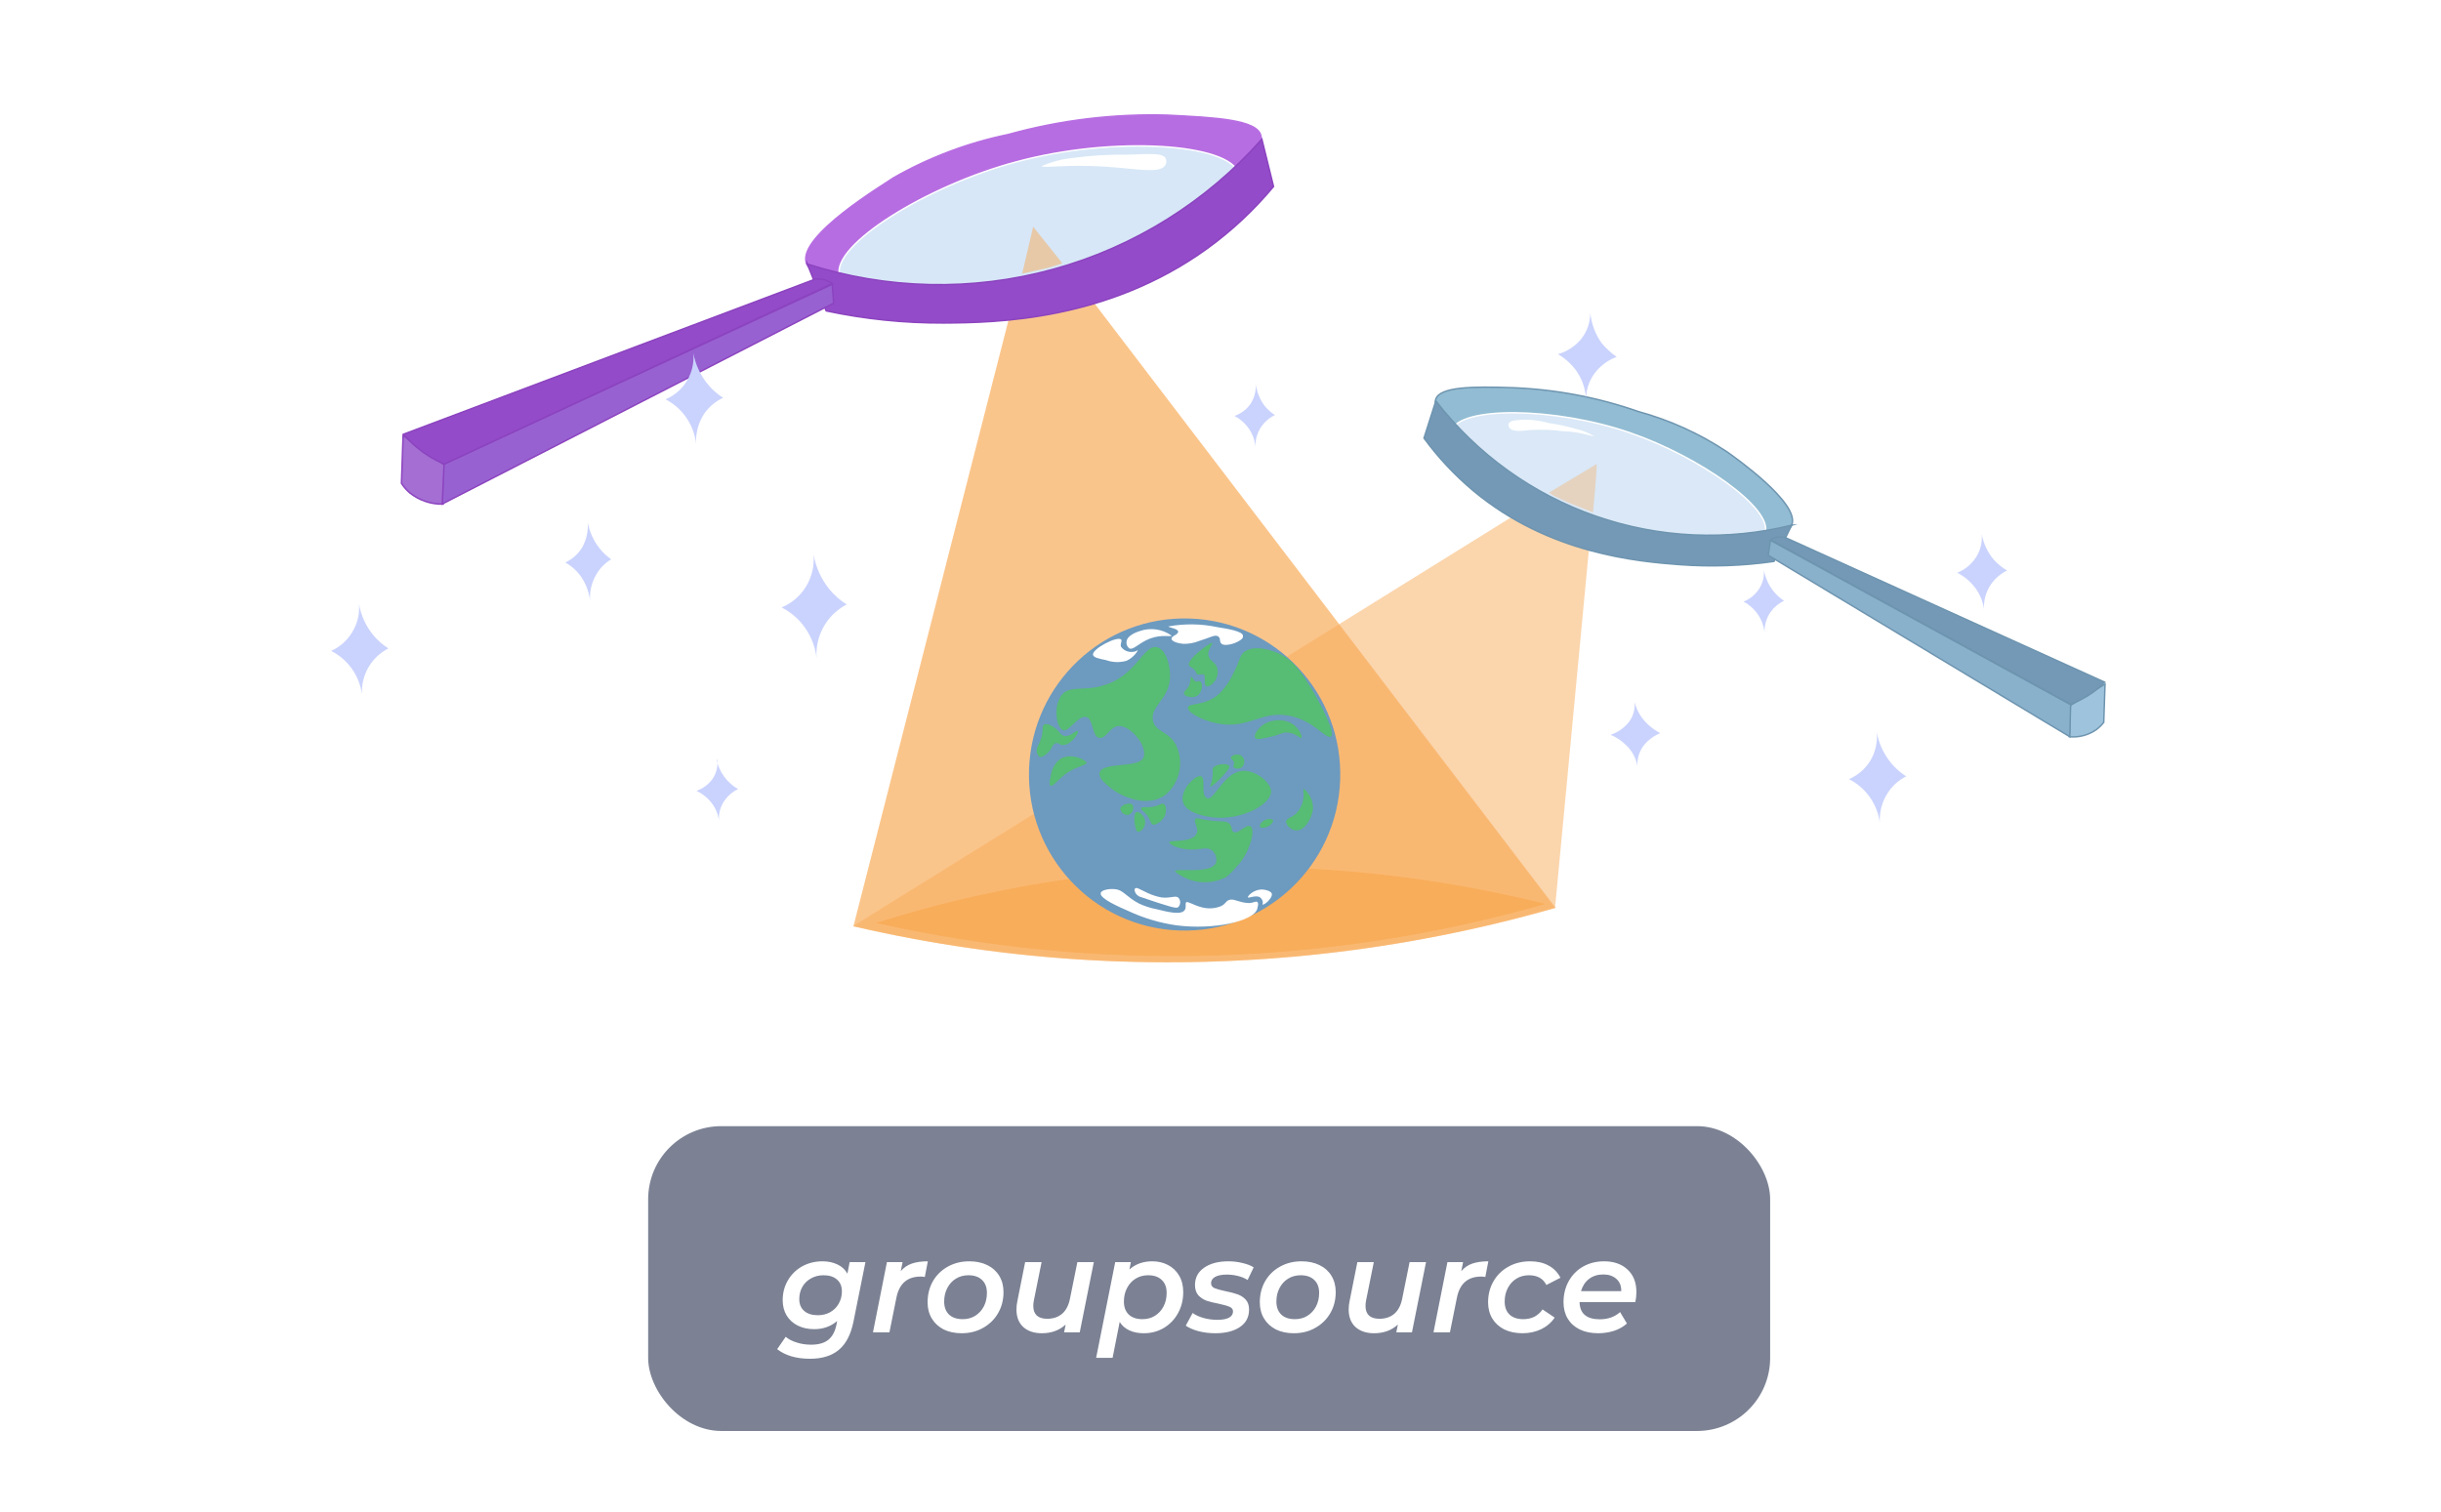 <svg width="334" height="207" viewBox="0 0 334 207" fill="none" xmlns="http://www.w3.org/2000/svg">
<g filter="url(#filter0_d)">
<rect x="88.687" y="150.135" width="153.521" height="41.719" rx="10" fill="#7C8294"/>
<path d="M118.417 168.742L116.779 176.896C116.419 178.66 115.753 179.944 114.781 180.748C113.809 181.564 112.495 181.972 110.839 181.972C108.955 181.972 107.455 181.534 106.339 180.658L107.509 178.966C107.881 179.29 108.373 179.548 108.985 179.74C109.609 179.944 110.275 180.046 110.983 180.046C112.015 180.046 112.807 179.818 113.359 179.362C113.911 178.906 114.277 178.21 114.457 177.274L114.547 176.806C113.683 177.55 112.633 177.922 111.397 177.922C110.569 177.922 109.825 177.76 109.165 177.436C108.517 177.112 108.007 176.65 107.635 176.05C107.275 175.45 107.095 174.748 107.095 173.944C107.095 172.96 107.329 172.066 107.797 171.262C108.265 170.446 108.913 169.804 109.741 169.336C110.581 168.868 111.517 168.634 112.549 168.634C113.305 168.634 113.983 168.778 114.583 169.066C115.183 169.342 115.639 169.762 115.951 170.326L116.257 168.742H118.417ZM111.901 176.014C112.537 176.014 113.101 175.876 113.593 175.6C114.097 175.312 114.487 174.922 114.763 174.43C115.051 173.926 115.195 173.362 115.195 172.738C115.195 172.054 114.973 171.52 114.529 171.136C114.085 170.74 113.467 170.542 112.675 170.542C112.039 170.542 111.469 170.686 110.965 170.974C110.461 171.25 110.065 171.64 109.777 172.144C109.501 172.636 109.363 173.194 109.363 173.818C109.363 174.49 109.585 175.024 110.029 175.42C110.485 175.816 111.109 176.014 111.901 176.014ZM123.247 169.984C123.667 169.492 124.177 169.144 124.777 168.94C125.389 168.736 126.115 168.634 126.955 168.634L126.541 170.776C126.337 170.74 126.151 170.722 125.983 170.722C124.147 170.722 123.037 171.688 122.653 173.62L121.699 178.354H119.449L121.357 168.742H123.499L123.247 169.984ZM131.584 178.48C130.648 178.48 129.826 178.306 129.118 177.958C128.422 177.598 127.882 177.1 127.498 176.464C127.114 175.828 126.922 175.09 126.922 174.25C126.922 173.182 127.162 172.222 127.642 171.37C128.134 170.518 128.812 169.852 129.676 169.372C130.552 168.88 131.536 168.634 132.628 168.634C133.564 168.634 134.386 168.808 135.094 169.156C135.802 169.504 136.348 169.996 136.732 170.632C137.116 171.268 137.308 172.006 137.308 172.846C137.308 173.914 137.062 174.874 136.57 175.726C136.078 176.578 135.394 177.25 134.518 177.742C133.654 178.234 132.676 178.48 131.584 178.48ZM131.728 176.554C132.364 176.554 132.928 176.404 133.42 176.104C133.924 175.792 134.32 175.366 134.608 174.826C134.896 174.274 135.04 173.65 135.04 172.954C135.04 172.198 134.818 171.61 134.374 171.19C133.93 170.758 133.306 170.542 132.502 170.542C131.866 170.542 131.296 170.698 130.792 171.01C130.3 171.31 129.91 171.736 129.622 172.288C129.334 172.828 129.19 173.446 129.19 174.142C129.19 174.898 129.412 175.492 129.856 175.924C130.3 176.344 130.924 176.554 131.728 176.554ZM149.666 168.742L147.74 178.354H145.598L145.814 177.292C144.95 178.084 143.864 178.48 142.556 178.48C141.5 178.48 140.654 178.198 140.018 177.634C139.394 177.058 139.082 176.254 139.082 175.222C139.082 174.838 139.124 174.454 139.208 174.07L140.27 168.742H142.52L141.458 174.016C141.41 174.256 141.386 174.502 141.386 174.754C141.386 175.318 141.542 175.75 141.854 176.05C142.178 176.35 142.658 176.5 143.294 176.5C144.11 176.5 144.788 176.272 145.328 175.816C145.868 175.348 146.228 174.652 146.408 173.728L147.416 168.742H149.666ZM157.67 168.634C158.462 168.634 159.176 168.802 159.812 169.138C160.46 169.474 160.97 169.96 161.342 170.596C161.714 171.232 161.9 171.982 161.9 172.846C161.9 173.914 161.66 174.88 161.18 175.744C160.712 176.596 160.064 177.268 159.236 177.76C158.42 178.24 157.508 178.48 156.5 178.48C155.744 178.48 155.084 178.348 154.52 178.084C153.956 177.82 153.518 177.436 153.206 176.932L152.234 181.846H149.984L152.594 168.742H154.736L154.538 169.75C155.378 169.006 156.422 168.634 157.67 168.634ZM156.32 176.554C156.956 176.554 157.52 176.404 158.012 176.104C158.516 175.792 158.912 175.366 159.2 174.826C159.488 174.274 159.632 173.65 159.632 172.954C159.632 172.198 159.41 171.61 158.966 171.19C158.522 170.758 157.898 170.542 157.094 170.542C156.458 170.542 155.888 170.698 155.384 171.01C154.892 171.31 154.502 171.736 154.214 172.288C153.926 172.828 153.782 173.446 153.782 174.142C153.782 174.898 154.004 175.492 154.448 175.924C154.892 176.344 155.516 176.554 156.32 176.554ZM166.301 178.48C165.485 178.48 164.705 178.384 163.961 178.192C163.229 177.988 162.659 177.736 162.251 177.436L163.187 175.708C163.583 175.996 164.081 176.224 164.681 176.392C165.281 176.56 165.899 176.644 166.535 176.644C167.255 176.644 167.795 176.548 168.155 176.356C168.527 176.152 168.713 175.864 168.713 175.492C168.713 175.204 168.557 174.994 168.245 174.862C167.945 174.73 167.465 174.592 166.805 174.448C166.121 174.316 165.557 174.178 165.113 174.034C164.681 173.878 164.303 173.632 163.979 173.296C163.667 172.948 163.511 172.474 163.511 171.874C163.511 170.878 163.925 170.092 164.753 169.516C165.593 168.928 166.703 168.634 168.083 168.634C168.743 168.634 169.385 168.712 170.009 168.868C170.633 169.012 171.143 169.21 171.539 169.462L170.711 171.19C170.315 170.938 169.865 170.752 169.361 170.632C168.869 170.512 168.371 170.452 167.867 170.452C167.159 170.452 166.619 170.56 166.247 170.776C165.887 170.992 165.707 171.274 165.707 171.622C165.707 171.934 165.863 172.162 166.175 172.306C166.499 172.438 166.997 172.576 167.669 172.72C168.341 172.852 168.893 172.996 169.325 173.152C169.757 173.296 170.129 173.536 170.441 173.872C170.753 174.208 170.909 174.664 170.909 175.24C170.909 176.272 170.489 177.07 169.649 177.634C168.809 178.198 167.693 178.48 166.301 178.48ZM177.041 178.48C176.105 178.48 175.283 178.306 174.575 177.958C173.879 177.598 173.339 177.1 172.955 176.464C172.571 175.828 172.379 175.09 172.379 174.25C172.379 173.182 172.619 172.222 173.099 171.37C173.591 170.518 174.269 169.852 175.133 169.372C176.009 168.88 176.993 168.634 178.085 168.634C179.021 168.634 179.843 168.808 180.551 169.156C181.259 169.504 181.805 169.996 182.189 170.632C182.573 171.268 182.765 172.006 182.765 172.846C182.765 173.914 182.519 174.874 182.027 175.726C181.535 176.578 180.851 177.25 179.975 177.742C179.111 178.234 178.133 178.48 177.041 178.48ZM177.185 176.554C177.821 176.554 178.385 176.404 178.877 176.104C179.381 175.792 179.777 175.366 180.065 174.826C180.353 174.274 180.497 173.65 180.497 172.954C180.497 172.198 180.275 171.61 179.831 171.19C179.387 170.758 178.763 170.542 177.959 170.542C177.323 170.542 176.753 170.698 176.249 171.01C175.757 171.31 175.367 171.736 175.079 172.288C174.791 172.828 174.647 173.446 174.647 174.142C174.647 174.898 174.869 175.492 175.313 175.924C175.757 176.344 176.381 176.554 177.185 176.554ZM195.123 168.742L193.197 178.354H191.055L191.271 177.292C190.407 178.084 189.321 178.48 188.013 178.48C186.957 178.48 186.111 178.198 185.475 177.634C184.851 177.058 184.539 176.254 184.539 175.222C184.539 174.838 184.581 174.454 184.665 174.07L185.727 168.742H187.977L186.915 174.016C186.867 174.256 186.843 174.502 186.843 174.754C186.843 175.318 186.999 175.75 187.311 176.05C187.635 176.35 188.115 176.5 188.751 176.5C189.567 176.5 190.245 176.272 190.785 175.816C191.325 175.348 191.685 174.652 191.865 173.728L192.873 168.742H195.123ZM199.941 169.984C200.361 169.492 200.871 169.144 201.471 168.94C202.083 168.736 202.809 168.634 203.649 168.634L203.235 170.776C203.031 170.74 202.845 170.722 202.677 170.722C200.841 170.722 199.731 171.688 199.347 173.62L198.393 178.354H196.143L198.051 168.742H200.193L199.941 169.984ZM208.331 178.48C207.383 178.48 206.549 178.306 205.829 177.958C205.121 177.598 204.575 177.1 204.191 176.464C203.807 175.828 203.615 175.09 203.615 174.25C203.615 173.182 203.861 172.222 204.353 171.37C204.845 170.518 205.523 169.852 206.387 169.372C207.263 168.88 208.259 168.634 209.375 168.634C210.347 168.634 211.181 168.826 211.877 169.21C212.585 169.582 213.131 170.14 213.515 170.884L211.589 171.874C211.145 170.986 210.347 170.542 209.195 170.542C208.559 170.542 207.989 170.698 207.485 171.01C206.993 171.31 206.603 171.736 206.315 172.288C206.027 172.828 205.883 173.446 205.883 174.142C205.883 174.898 206.105 175.492 206.549 175.924C206.993 176.344 207.623 176.554 208.439 176.554C208.991 176.554 209.489 176.446 209.933 176.23C210.377 176.002 210.755 175.666 211.067 175.222L212.723 176.338C212.279 177.01 211.667 177.538 210.887 177.922C210.107 178.294 209.255 178.48 208.331 178.48ZM223.906 172.846C223.906 173.314 223.858 173.77 223.762 174.214H216.13C216.166 175.786 217.09 176.572 218.902 176.572C219.454 176.572 219.97 176.488 220.45 176.32C220.93 176.14 221.338 175.894 221.674 175.582L222.61 177.148C222.118 177.592 221.524 177.928 220.828 178.156C220.144 178.372 219.424 178.48 218.668 178.48C217.708 178.48 216.868 178.306 216.148 177.958C215.44 177.61 214.894 177.118 214.51 176.482C214.126 175.834 213.934 175.09 213.934 174.25C213.934 173.182 214.168 172.222 214.636 171.37C215.116 170.506 215.776 169.834 216.616 169.354C217.468 168.874 218.422 168.634 219.478 168.634C220.822 168.634 221.896 169.012 222.7 169.768C223.504 170.512 223.906 171.538 223.906 172.846ZM219.37 170.434C218.614 170.434 217.966 170.638 217.426 171.046C216.898 171.454 216.532 172.012 216.328 172.72H221.836C221.848 172 221.626 171.442 221.17 171.046C220.726 170.638 220.126 170.434 219.37 170.434Z" fill="white"/>
</g>
<path opacity="0.5" d="M218.515 63.507L116.697 126.774C148.416 134.114 181.476 133.249 212.774 124.26L218.515 63.507Z" fill="#F9AD5A"/>
<path d="M119.87 126.323C127.294 123.964 134.877 122.142 142.56 120.869C165.491 117.139 188.937 118.11 211.482 123.723C181.642 132.271 150.141 133.165 119.87 126.323Z" fill="#F9AD5A"/>
<path opacity="0.7" d="M141.385 30.556L116.775 126.775C127.469 129.266 138.358 130.823 149.321 131.428C170.747 132.591 192.217 130.169 212.851 124.261C189.008 93.019 165.186 61.783 141.385 30.556Z" fill="#F9AD5A"/>
<path d="M122.279 24.32C127.155 21.539 132.437 19.547 137.931 18.415C145.047 16.436 152.42 15.542 159.801 15.763C166.202 16.086 172.071 16.369 172.53 18.592C173.515 22.377 159.02 30.078 146.124 34.104C130.874 38.864 111.714 40.385 110.324 35.965C109.166 32.261 121.053 25.179 122.279 24.32Z" fill="#B76DE2" stroke="#B76DE2" stroke-width="0.2" stroke-miterlimit="10" stroke-linecap="round"/>
<path d="M139.038 22.162C126.939 25.378 113.755 33.509 114.876 37.684C115.996 41.859 132.462 42.284 145.492 38.714C157.056 35.523 170.559 28.067 169.504 23.829C168.45 19.592 152.304 18.556 139.038 22.162Z" fill="#D7E7F7" stroke="white" stroke-width="0.2" stroke-miterlimit="10" stroke-linecap="round"/>
<path d="M110.423 36.033L113.046 42.553C118.326 43.675 123.71 44.23 129.107 44.208C136.397 44.174 151.561 43.869 165.187 34.016C168.551 31.577 171.597 28.727 174.258 25.532L172.659 19.047C165.055 27.644 155.121 33.835 144.069 36.867C133.017 39.898 121.326 39.638 110.42 36.119L110.423 36.033Z" fill="#944BC9" stroke="#8B43BF" stroke-width="0.2" stroke-miterlimit="10" stroke-linecap="round"/>
<path d="M55.152 59.598L54.931 66.15C55.242 66.639 55.623 67.078 56.063 67.453C57.356 68.491 58.972 69.038 60.628 69C60.689 67.202 60.749 65.403 60.809 63.626L55.152 59.598Z" fill="#A46ED3" stroke="#8B43BF" stroke-width="0.2" stroke-miterlimit="10" stroke-linecap="round"/>
<path d="M114.065 41.494L113.874 38.915L60.765 63.518L60.517 68.976L114.065 41.494Z" fill="#9861D1" stroke="#8B43BF" stroke-width="0.2" stroke-miterlimit="10" stroke-linecap="round"/>
<path d="M111.463 38.233C111.911 38.161 112.367 38.176 112.809 38.278C113.192 38.396 113.554 38.575 113.881 38.807L60.768 63.518C59.429 62.947 58.18 62.182 57.061 61.249C56.393 60.701 55.777 60.091 55.22 59.429L111.463 38.233Z" fill="#944BC9" stroke="#8B43BF" stroke-width="0.2" stroke-miterlimit="10" stroke-linecap="round"/>
<path d="M236.33 61.855C232.593 59.373 228.486 57.505 224.162 56.322C218.587 54.374 212.752 53.274 206.851 53.061C201.685 52.887 197.024 52.902 196.453 54.64C195.477 57.609 206.615 64.522 216.679 68.44C228.598 73.128 243.743 75.31 245.163 71.863C246.374 68.903 237.269 62.53 236.33 61.855Z" fill="#92BCD3" stroke="#6D94AF" stroke-width="0.2" stroke-miterlimit="10" stroke-linecap="round"/>
<path d="M223.058 59.243C232.566 62.521 242.629 69.633 241.514 72.919C240.399 76.204 227.23 75.654 217.026 72.095C207.962 68.939 197.606 62.267 198.638 58.936C199.669 55.605 212.684 55.657 223.058 59.243Z" fill="#DAE8F7" stroke="white" stroke-width="0.2" stroke-miterlimit="10" stroke-linecap="round"/>
<path d="M245.163 71.863L242.73 76.841C238.478 77.45 234.174 77.6 229.89 77.288C224.07 76.856 211.986 75.807 201.631 67.205C199.086 65.075 196.806 62.645 194.842 59.967L196.466 54.877C202.076 62.144 209.672 67.62 218.329 70.636C226.986 73.652 236.331 74.079 245.227 71.865L245.163 71.863Z" fill="#7499B7" stroke="#6D94AF" stroke-width="0.2" stroke-miterlimit="10" stroke-linecap="round"/>
<path d="M288.03 93.627L287.854 98.873C287.567 99.241 287.232 99.569 286.859 99.847C285.78 100.611 284.464 100.962 283.149 100.837L283.293 96.555L288.03 93.627Z" fill="#9EC4DD" stroke="#6D94AF" stroke-width="0.2" stroke-miterlimit="10" stroke-linecap="round"/>
<path d="M241.942 75.999L242.246 73.951L283.319 96.448L283.214 100.839L241.942 75.999Z" fill="#89B1CC" stroke="#6D94AF" stroke-width="0.2" stroke-miterlimit="10" stroke-linecap="round"/>
<path d="M244.225 73.546C243.874 73.476 243.513 73.464 243.158 73.51C242.84 73.587 242.535 73.707 242.248 73.865L283.32 96.383C284.419 95.972 285.459 95.416 286.411 94.73C286.969 94.32 287.492 93.864 287.975 93.367L244.225 73.546Z" fill="#7499B7" stroke="#6D94AF" stroke-width="0.2" stroke-miterlimit="10" stroke-linecap="round"/>
<path d="M161.372 127.354C173.128 127.749 182.98 118.512 183.376 106.721C183.773 94.93 174.564 85.052 162.808 84.656C151.052 84.261 141.201 93.499 140.804 105.289C140.407 117.08 149.616 126.959 161.372 127.354Z" fill="#6D9ABF"/>
<path d="M145.176 95.233C144.687 96.036 144.475 96.978 144.573 97.914C144.561 98.256 144.768 99.742 145.509 99.96C146.249 100.178 147.566 97.886 148.605 98.135C149.644 98.384 149.373 100.733 150.369 100.981C151.365 101.229 151.787 99.485 153.031 99.377C154.788 99.243 157.203 102.411 156.409 103.778C155.615 105.145 150.878 104.278 150.466 105.722C150.177 106.677 152.102 107.921 152.393 108.166C152.684 108.412 156.681 110.947 159.535 108.728C160.443 107.939 161.076 106.88 161.342 105.706C161.609 104.531 161.494 103.301 161.015 102.197C160.062 100.021 158.129 100.32 157.758 98.636C157.355 96.629 159.994 95.71 160.095 92.712C160.148 91.127 159.579 88.964 158.373 88.602C156.532 88.047 155.529 92.451 151.125 93.761C148.379 94.697 146.297 93.684 145.176 95.233Z" fill="#57BC74"/>
<path d="M169.901 105.517C167.369 105.818 166.106 109.677 165.159 109.238C164.212 108.799 165.057 106.534 164.34 106.252C163.623 105.971 161.458 108.063 161.851 109.727C162.244 111.391 165.35 111.817 166.053 111.884C169.695 112.285 173.932 110.219 173.934 108.268C173.766 106.891 171.617 105.318 169.901 105.517Z" fill="#57BC74"/>
<path d="M166.64 95.118C164.75 96.662 162.65 96.184 162.543 96.824C162.436 97.463 164.281 98.533 166.424 98.991C170.861 99.912 172.555 97.182 176.483 97.978C179.901 98.672 181.478 101.341 182.138 100.784C182.798 100.227 180.181 95.423 179.592 94.503C178.032 91.964 176.976 90.321 174.869 89.392C174.343 89.16 171.706 88.107 170.236 89.236C169.534 89.792 169.751 90.313 168.726 92.208C168.227 93.305 167.518 94.294 166.64 95.118Z" fill="#57BC74"/>
<path d="M178.371 107.947C178.243 107.943 178.48 108.508 178.324 109.36C178.24 109.989 177.983 110.582 177.582 111.072C176.846 111.99 176.037 111.899 175.977 112.411C175.917 112.924 176.683 113.657 177.41 113.66C178.477 113.696 179.426 112.163 179.641 110.862C179.688 110.309 179.596 109.752 179.374 109.243C179.152 108.734 178.808 108.289 178.371 107.947Z" fill="#57BC74"/>
<path d="M173.206 112.188C173.552 112.049 174.065 112.067 174.166 112.22C174.268 112.374 174.021 112.73 173.956 112.77C173.511 113.291 172.587 113.432 172.425 113.169C172.262 112.906 172.665 112.384 173.206 112.188Z" fill="#57BC74"/>
<path d="M145.03 103.91C144.372 104.432 143.935 105.182 143.805 106.013C143.797 106.227 143.418 107.35 143.753 107.533C144.089 107.716 144.656 106.749 145.948 105.827C147.24 104.906 148.677 104.762 148.668 104.397C148.659 104.032 146.473 102.93 145.03 103.91Z" fill="#57BC74"/>
<path d="M142.465 101.037C142.153 102.034 141.714 102.383 141.885 103.032C141.885 103.032 142.018 103.508 142.293 103.603C142.568 103.698 143.181 103.247 143.381 103.04C144.022 102.397 143.998 101.838 144.451 101.725C144.904 101.612 144.893 101.911 145.276 101.967C146.423 102.177 147.75 100.228 147.478 100.048C147.206 99.867 146.377 101.018 145.49 100.688C145.005 100.5 145.04 100.094 144.287 99.597C144.016 99.395 143.326 98.943 142.891 99.164C142.456 99.386 142.845 99.892 142.465 101.037Z" fill="#57BC74"/>
<path d="M174.276 98.633C173.867 98.694 173.472 98.826 173.109 99.023C172.215 99.529 171.496 100.576 171.718 100.97C171.94 101.363 172.978 101.012 173.859 100.849C175.238 100.531 175.42 100.215 176.166 100.262C177.298 100.3 177.888 101.177 178.065 100.99C178.243 100.803 177.766 99.716 176.868 99.085C176.087 98.626 175.166 98.466 174.276 98.633Z" fill="#57BC74"/>
<path d="M162.682 95.371C163.074 95.473 163.489 95.418 163.841 95.218C164.564 94.706 164.583 93.485 164.248 93.28C163.913 93.076 163.902 93.419 163.586 93.258C163.271 93.097 163.138 92.6 162.988 92.616C162.838 92.633 162.969 93.173 162.714 93.786C162.458 94.399 161.916 94.617 161.992 94.919C162.067 95.222 162.533 95.345 162.682 95.371Z" fill="#57BC74"/>
<path d="M162.695 91.063C162.687 91.277 163.158 91.272 163.504 91.776C163.851 92.281 163.661 92.189 163.85 92.302C164.038 92.416 164.473 92.195 164.725 92.332C164.977 92.469 164.681 93.659 165.015 93.885C165.349 94.111 165.899 93.657 166.234 93.219C166.405 92.965 166.522 92.68 166.58 92.38C166.638 92.08 166.635 91.771 166.571 91.472C166.303 90.541 165.513 90.515 165.348 89.695C165.184 88.874 166.02 88.152 165.854 87.996C165.689 87.841 162.294 90.278 162.695 91.063Z" fill="#57BC74"/>
<path d="M163.546 112.099C163.768 111.85 164.186 112.121 165.357 112.268C167.165 112.543 167.816 112.243 168.268 112.794C168.719 113.345 168.43 113.679 168.766 113.861C169.416 114.226 170.47 112.783 171.058 113.081C171.646 113.379 171.319 114.848 170.969 115.715C170.577 116.851 169.936 117.884 169.094 118.739C168.689 119.245 168.221 119.698 167.702 120.085C166.59 120.638 165.343 120.856 164.111 120.711C162.879 120.567 161.715 120.068 160.761 119.273C160.779 118.738 165.748 119.719 166.38 118.069C166.463 117.762 166.454 117.439 166.354 117.138C166.254 116.837 166.067 116.572 165.817 116.378C165.109 115.839 164.365 116.329 162.786 116.276C161.206 116.222 159.946 115.558 159.977 115.259C160.008 114.96 163.222 115.368 163.714 114.099C164.121 113.426 163.254 112.518 163.546 112.099Z" fill="#57BC74"/>
<path d="M157.899 110.387C156.866 110.61 156.256 110.332 156.16 110.629C156.065 110.926 156.491 110.961 156.961 111.599C157.431 112.236 157.414 112.75 157.752 112.869C158.09 112.987 159.202 112.339 159.467 111.447C159.589 111.001 159.613 110.295 159.278 110.069C158.944 109.843 158.739 110.201 157.899 110.387Z" fill="#57BC74"/>
<path d="M154.959 110.14C155.02 110.266 155.054 110.404 155.059 110.544C155.065 110.684 155.041 110.824 154.991 110.955C154.94 111.085 154.864 111.205 154.766 111.305C154.668 111.405 154.55 111.484 154.421 111.536C154.289 111.556 154.155 111.549 154.026 111.516C153.898 111.482 153.777 111.423 153.672 111.341C153.567 111.26 153.479 111.157 153.414 111.041C153.35 110.924 153.31 110.795 153.296 110.663C153.356 110.15 154.63 109.764 154.959 110.14Z" fill="#57BC74"/>
<path d="M155.477 111.164C155.802 111.025 156.679 111.612 156.693 112.492C156.706 113.371 156.025 113.927 155.665 113.829C155.306 113.731 154.935 111.403 155.477 111.164Z" fill="#57BC74"/>
<path d="M165.555 107.666C165.555 107.666 165.739 107.287 165.871 106.519C166.004 105.752 165.905 105.513 165.916 105.192C166.303 104.497 168.08 104.407 168.214 104.883C168.347 105.359 165.74 107.887 165.555 107.666Z" fill="#57BC74"/>
<path d="M168.4 103.709C168.393 103.902 168.754 103.978 168.827 104.345C168.9 104.712 168.681 104.876 168.804 105.03C168.987 105.162 169.211 105.223 169.435 105.203C169.66 105.183 169.869 105.083 170.026 104.921C170.114 104.813 170.179 104.689 170.218 104.556C170.257 104.423 170.269 104.283 170.254 104.145C170.238 104.007 170.196 103.873 170.129 103.751C170.062 103.63 169.971 103.523 169.862 103.437C169.278 103.031 168.431 103.431 168.4 103.709Z" fill="#57BC74"/>
<path d="M150.612 122.254C150.626 121.826 151.81 121.565 152.767 121.726C153.723 121.887 154.205 122.803 155.823 123.651C156.595 124.02 157.413 124.285 158.254 124.44C159.738 124.812 161.603 125.282 162.097 124.569C162.366 124.193 162.126 123.713 162.304 123.504C162.482 123.296 163.253 123.879 164.419 124.176C165.289 124.417 166.215 124.366 167.053 124.029C167.813 123.668 167.676 123.299 168.279 123.148C168.883 122.997 169.591 123.557 170.851 123.599C171.47 123.62 171.824 123.267 172.052 123.468C172.28 123.669 172.024 124.303 172.02 124.431C171.472 126.085 166.173 127.3 161.022 126.656C158.715 126.33 156.468 125.662 154.356 124.673C153.134 124.139 150.459 122.978 150.612 122.254Z" fill="white"/>
<path d="M155.943 86.376C155.533 86.513 154.257 86.941 154.143 87.795C154.113 87.968 154.131 88.146 154.193 88.31C154.255 88.474 154.36 88.619 154.496 88.729C155.084 89.049 155.804 87.979 157.384 87.389C158.964 86.799 160.276 87.208 160.304 86.995C159.68 86.549 158.958 86.26 158.199 86.152C157.44 86.045 156.666 86.121 155.943 86.376Z" fill="white"/>
<path d="M159.883 85.738C159.877 85.909 161.177 86.017 161.205 86.447C161.234 86.876 160.267 87.037 160.296 87.424C160.326 87.811 161.173 88.053 161.897 88.121C162.648 88.141 163.395 88.006 164.091 87.723C165.667 87.24 166.259 86.81 166.677 87.102C167.094 87.395 166.781 87.813 167.155 88.126C167.529 88.439 168.692 88.178 169.302 87.855C169.911 87.533 170.088 87.367 170.077 87.045C170.099 86.381 167.866 86.049 166.548 85.833C164.354 85.367 162.09 85.334 159.883 85.738Z" fill="white"/>
<path d="M153.411 87.534C153.576 87.733 153.266 88.044 153.379 88.498C153.554 88.753 153.796 88.955 154.079 89.082C154.361 89.209 154.672 89.255 154.979 89.216C155.406 89.231 155.629 88.96 155.67 89.004C155.712 89.048 155.123 90.036 154.104 90.452C153.205 90.701 152.251 90.669 151.371 90.36C150.289 90.131 149.652 90.002 149.557 89.634C149.393 88.814 152.895 87.003 153.411 87.534Z" fill="white"/>
<path d="M155.423 122.309C155.629 122.579 155.927 122.765 156.261 122.83L157.888 123.378C158.649 123.618 159.071 123.782 160.194 124.098C160.808 124.248 161.063 124.299 161.24 124.134C161.39 123.968 161.476 123.754 161.484 123.531C161.491 123.307 161.419 123.088 161.281 122.913C160.89 122.471 160.252 122.986 158.932 122.834C158.267 122.712 157.62 122.502 157.008 122.212C156.04 121.772 155.539 121.412 155.341 121.577C155.143 121.742 155.282 122.068 155.423 122.309Z" fill="white"/>
<path d="M170.753 122.825C170.747 122.996 172.007 122.396 172.482 122.883C172.629 123.027 172.734 123.208 172.785 123.408C172.777 123.643 172.772 123.793 172.771 123.836C172.769 123.879 173.226 123.637 173.448 123.409C173.669 123.18 174.113 122.681 174.019 122.313C173.924 121.946 173.055 121.723 172.541 121.749C171.492 121.8 170.673 122.651 170.753 122.825Z" fill="white"/>
<path opacity="0.5" d="M139.942 37.112L141.365 31.029L145.078 35.677L145.261 35.94L145.321 36.071L143.356 36.669L140.879 37.229L139.845 37.452L139.942 37.112Z" fill="#F9AD5A"/>
<path opacity="0.35" d="M211.945 67.423L218.489 63.506C218.417 65.647 218.148 67.932 217.967 70.134L214.613 68.799L212.509 67.807L211.945 67.423Z" fill="#F9AD5A"/>
<path d="M159.515 21.714C159.568 21.847 159.592 21.991 159.588 22.134C159.583 22.278 159.549 22.419 159.487 22.549C158.802 23.855 155.622 23.083 151.1 22.803C145.789 22.474 142.541 23.072 142.553 22.73C143.922 22.13 145.378 21.752 146.865 21.61C149.292 21.28 151.741 21.134 154.19 21.17C157.506 21.067 159.158 20.909 159.515 21.714Z" fill="white"/>
<path d="M206.404 58.06C206.39 58.148 206.395 58.238 206.418 58.323C206.441 58.409 206.481 58.489 206.536 58.558C207.007 59.174 208.382 58.963 209.305 58.865C210.822 58.77 212.345 58.822 213.852 59.018C216.436 59.105 218.099 59.847 218.104 59.697C217.333 59.233 216.493 58.894 215.616 58.692C214.404 58.346 213.171 58.083 211.923 57.903C210.387 57.458 208.775 57.338 207.19 57.551C207.019 57.545 206.479 57.72 206.404 58.06Z" fill="white"/>
<path d="M80.422 71.531C80.503 72.708 80.24 73.884 79.667 74.914C79.121 75.821 78.315 76.541 77.353 76.98C78.105 77.407 78.768 77.975 79.306 78.654C80.079 79.674 80.57 80.881 80.727 82.153C80.664 80.916 80.966 79.689 81.594 78.623C82.086 77.769 82.787 77.055 83.63 76.548C83 76.111 82.442 75.579 81.974 74.97C81.195 73.961 80.664 72.783 80.422 71.531Z" fill="#CAD3FD"/>
<path d="M217.602 42.832C217.597 44.143 217.147 45.413 216.326 46.433C215.503 47.411 214.408 48.121 213.18 48.471C214.081 49.005 214.876 49.7 215.526 50.522C216.4 51.688 216.918 53.083 217.016 54.538C217.041 53.154 217.547 51.821 218.446 50.77C219.186 49.903 220.136 49.241 221.204 48.848C220.432 48.305 219.735 47.661 219.131 46.935C218.275 45.723 217.748 44.309 217.602 42.832Z" fill="#CAD3FD"/>
<path d="M223.657 96.072C223.755 97.067 223.469 98.062 222.859 98.853C222.213 99.649 221.355 100.244 220.385 100.571C221.162 100.905 221.87 101.379 222.476 101.97C223.298 102.734 223.85 103.746 224.046 104.853C223.99 103.802 224.322 102.768 224.977 101.947C225.566 101.242 226.319 100.693 227.169 100.349C226.513 100 225.909 99.562 225.374 99.045C224.529 98.24 223.933 97.208 223.657 96.072Z" fill="#CAD3FD"/>
<path d="M111.321 75.894C111.451 77.452 111.077 79.011 110.253 80.338C109.468 81.593 108.315 82.573 106.952 83.143C108.024 83.691 108.973 84.453 109.741 85.38C110.824 86.698 111.511 88.297 111.723 89.992C111.63 88.347 112.067 86.716 112.97 85.339C113.689 84.232 114.684 83.335 115.858 82.735C114.963 82.175 114.164 81.475 113.491 80.662C112.374 79.284 111.627 77.643 111.321 75.894Z" fill="#CAD3FD"/>
<path d="M98.153 104.005C98.25 104.928 98.014 105.856 97.488 106.619C96.942 107.374 96.176 107.94 95.296 108.239C95.964 108.556 96.566 108.998 97.069 109.542C97.764 110.29 98.217 111.232 98.367 112.244C98.318 111.274 98.599 110.316 99.164 109.527C99.631 108.869 100.26 108.343 100.989 108.002C100.249 107.576 99.605 107.001 99.098 106.312C98.591 105.623 98.233 104.836 98.046 104.001L98.153 104.005Z" fill="#CAD3FD"/>
<path d="M94.872 48.351C94.984 49.669 94.677 50.99 93.993 52.123C93.31 53.256 92.286 54.142 91.069 54.654C92.212 55.247 93.192 56.114 93.92 57.178C94.649 58.243 95.104 59.471 95.246 60.754C95.171 59.315 95.548 57.888 96.323 56.674C96.978 55.707 97.883 54.937 98.942 54.447C98.16 53.949 97.46 53.332 96.866 52.619C95.851 51.389 95.165 49.92 94.872 48.351Z" fill="#CAD3FD"/>
<path d="M271.156 73.101C271.26 74.24 270.972 75.38 270.342 76.332C269.727 77.26 268.846 77.978 267.814 78.391C268.604 78.793 269.311 79.34 269.898 80.005C270.74 80.943 271.288 82.11 271.473 83.359C271.407 82.159 271.74 80.972 272.42 79.982C272.984 79.175 273.741 78.522 274.622 78.084C273.942 77.677 273.325 77.173 272.791 76.586C271.958 75.584 271.395 74.384 271.156 73.101Z" fill="#CAD3FD"/>
<path d="M171.832 52.611C171.874 53.558 171.618 54.495 171.101 55.288C170.561 56.054 169.794 56.628 168.908 56.929C169.564 57.271 170.145 57.743 170.614 58.316C171.273 59.121 171.679 60.105 171.78 61.142C171.755 60.142 172.05 59.16 172.623 58.34C173.087 57.68 173.717 57.154 174.448 56.815C173.909 56.46 173.426 56.024 173.017 55.524C172.387 54.666 171.98 53.666 171.832 52.611Z" fill="#CAD3FD"/>
<path d="M256.798 100.273C256.915 101.643 256.592 103.014 255.875 104.186C255.182 105.277 254.178 106.132 252.993 106.64C254.128 107.216 255.107 108.061 255.843 109.102C256.579 110.143 257.05 111.348 257.216 112.613C257.13 111.173 257.508 109.743 258.294 108.534C258.919 107.561 259.795 106.776 260.828 106.261C260.047 105.763 259.346 105.146 258.752 104.433C257.768 103.23 257.097 101.8 256.798 100.273Z" fill="#CAD3FD"/>
<path d="M49.114 82.633C49.239 83.997 48.915 85.363 48.193 86.525C47.515 87.656 46.508 88.55 45.306 89.087C46.442 89.662 47.42 90.507 48.156 91.548C48.892 92.589 49.364 93.794 49.53 95.059C49.455 93.77 49.756 92.486 50.398 91.365C51.039 90.244 51.992 89.335 53.141 88.75C52.359 88.252 51.659 87.635 51.065 86.922C50.056 85.685 49.385 84.208 49.114 82.633Z" fill="#CAD3FD"/>
<path d="M241.362 78.017C241.421 78.966 241.164 79.907 240.631 80.693C240.126 81.441 239.406 82.015 238.566 82.339C239.215 82.683 239.788 83.154 240.251 83.725C240.91 84.532 241.322 85.514 241.438 86.551C241.412 85.551 241.708 84.569 242.28 83.75C242.753 83.097 243.38 82.573 244.106 82.225C243.566 81.869 243.084 81.434 242.674 80.933C241.999 80.088 241.547 79.085 241.362 78.017Z" fill="#CAD3FD"/>
<defs>
<filter id="filter0_d" x="84.687" y="150.135" width="161.521" height="49.719" filterUnits="userSpaceOnUse" color-interpolation-filters="sRGB">
<feFlood flood-opacity="0" result="BackgroundImageFix"/>
<feColorMatrix in="SourceAlpha" type="matrix" values="0 0 0 0 0 0 0 0 0 0 0 0 0 0 0 0 0 0 127 0"/>
<feOffset dy="4"/>
<feGaussianBlur stdDeviation="2"/>
<feColorMatrix type="matrix" values="0 0 0 0 0 0 0 0 0 0 0 0 0 0 0 0 0 0 0.25 0"/>
<feBlend mode="normal" in2="BackgroundImageFix" result="effect1_dropShadow"/>
<feBlend mode="normal" in="SourceGraphic" in2="effect1_dropShadow" result="shape"/>
</filter>
</defs>
</svg>
